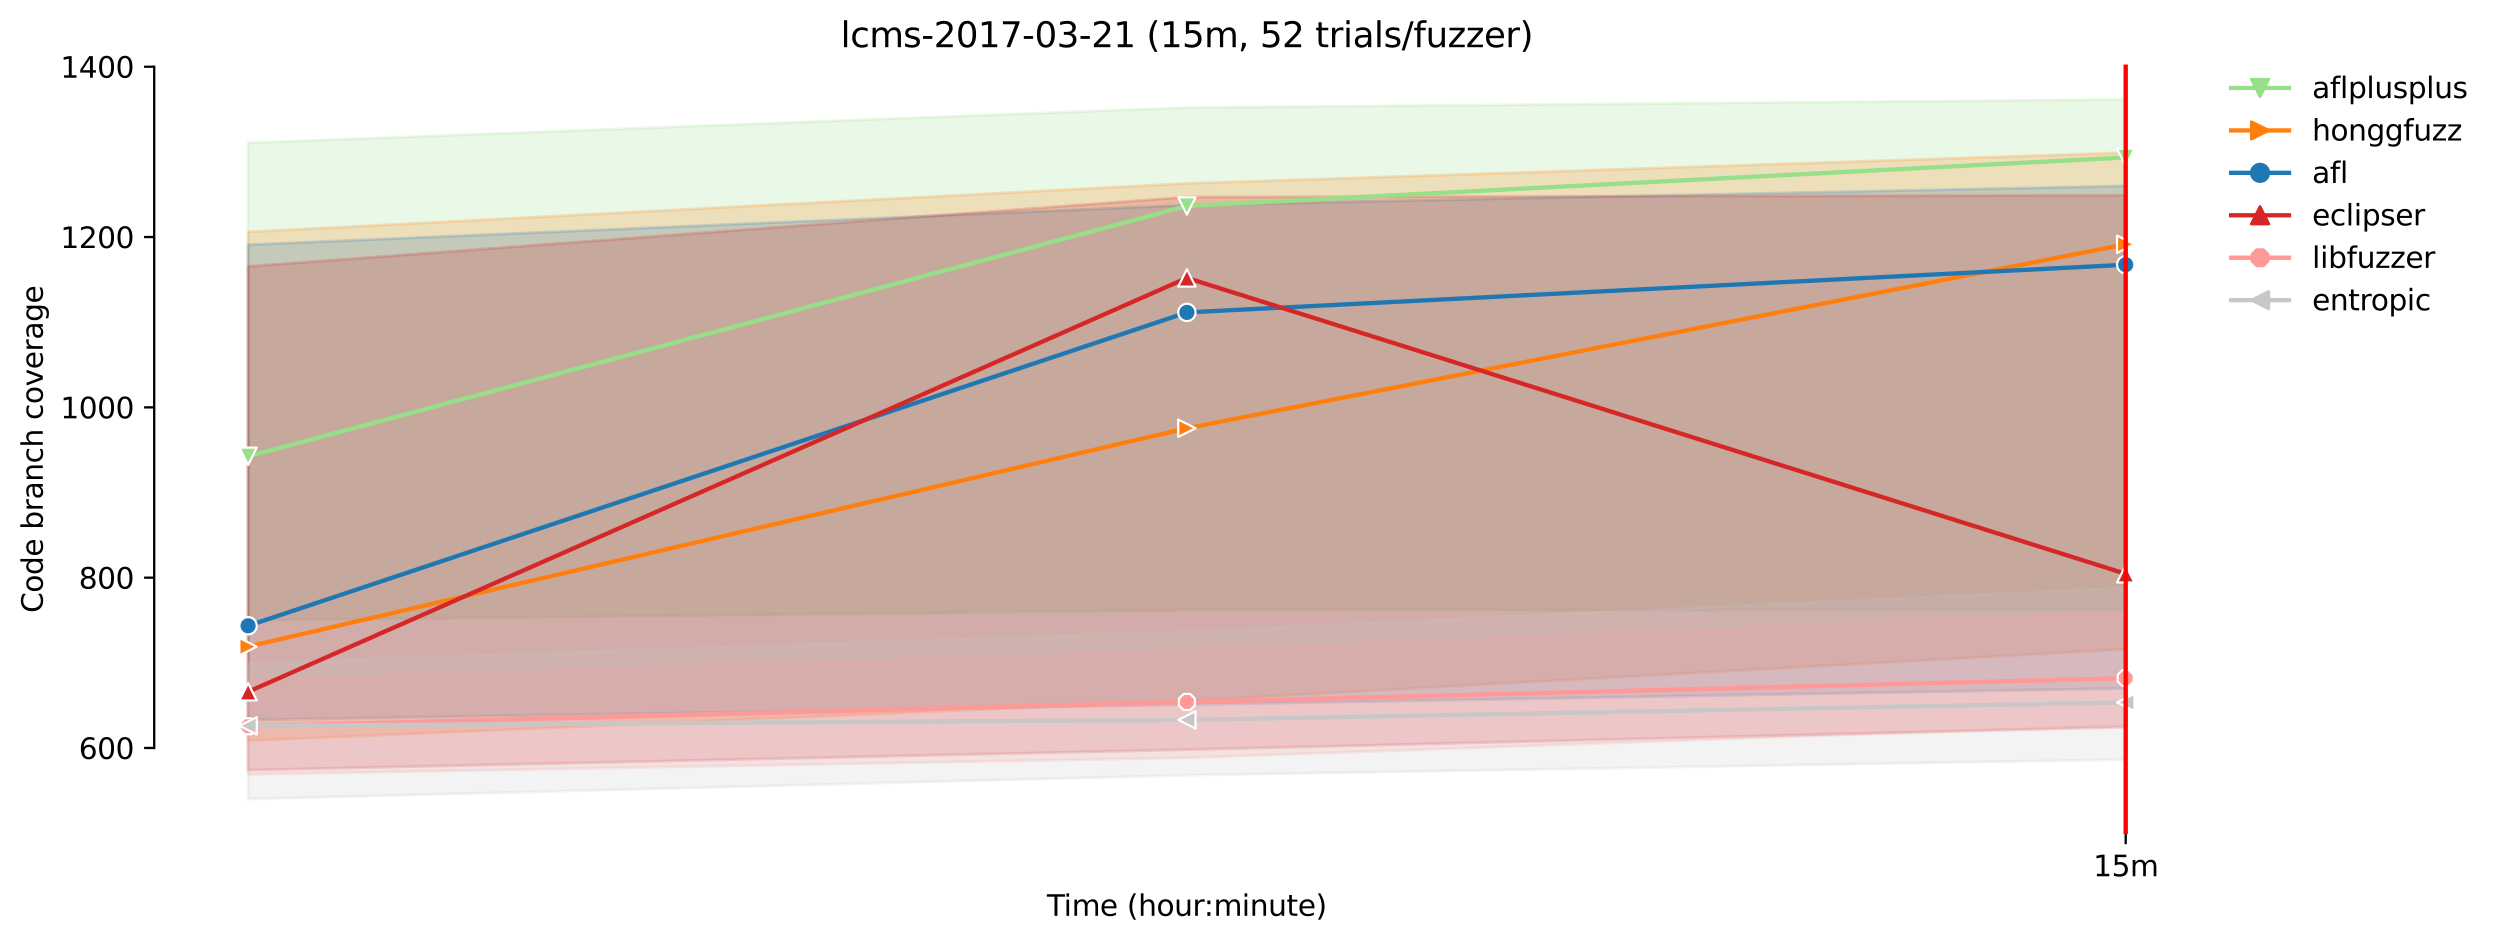 <?xml version="1.0" encoding="utf-8" standalone="no"?>
<!DOCTYPE svg PUBLIC "-//W3C//DTD SVG 1.1//EN"
  "http://www.w3.org/Graphics/SVG/1.1/DTD/svg11.dtd">
<svg height="325.986pt" version="1.1" viewBox="0 0 864.542 325.986" width="864.542pt" xmlns="http://www.w3.org/2000/svg" xmlns:xlink="http://www.w3.org/1999/xlink">
 <defs>
  <style type="text/css">*{stroke-linecap:butt;stroke-linejoin:round;}</style>
 </defs>
 <g id="figure_1">
  <g id="patch_1">
   <path d="M 0 325.986 
L 864.542 325.986 
L 864.542 0 
L 0 0 
z
" style="fill:#ffffff;"/>
  </g>
  <g id="axes_1">
   <g id="patch_2">
    <path d="M 53.328 288.43 
L 767.568 288.43 
L 767.568 22.318 
L 53.328 22.318 
z
" style="fill:#ffffff;"/>
   </g>
   <g id="PolyCollection_1">
    <defs>
     <path d="M 85.794 -276.565 
L 85.794 -111.461 
L 410.448 -115.028 
L 735.103 -115.028 
L 735.103 -291.572 
L 735.103 -291.572 
L 410.448 -288.775 
L 85.794 -276.565 
z
" id="me87dc888f9" style="stroke:#98df8a;stroke-opacity:0.2;"/>
    </defs>
    <g clip-path="url(#pd83a5f022b)">
     <use style="fill:#98df8a;fill-opacity:0.2;stroke:#98df8a;stroke-opacity:0.2;" x="0" xlink:href="#me87dc888f9" y="325.986"/>
    </g>
   </g>
   <g id="PolyCollection_2">
    <defs>
     <path d="M 85.794 -245.78 
L 85.794 -69.825 
L 410.448 -83.665 
L 735.103 -101.482 
L 735.103 -273.196 
L 735.103 -273.196 
L 410.448 -262.565 
L 85.794 -245.78 
z
" id="mcb82c87b53" style="stroke:#ff7f0e;stroke-opacity:0.2;"/>
    </defs>
    <g clip-path="url(#pd83a5f022b)">
     <use style="fill:#ff7f0e;fill-opacity:0.2;stroke:#ff7f0e;stroke-opacity:0.2;" x="0" xlink:href="#mcb82c87b53" y="325.986"/>
    </g>
   </g>
   <g id="PolyCollection_3">
    <defs>
     <path d="M 85.794 -241.362 
L 85.794 -77.039 
L 410.448 -82.307 
L 735.103 -87.935 
L 735.103 -261.686 
L 735.103 -261.686 
L 410.448 -255.056 
L 85.794 -241.362 
z
" id="m62543bc7e5" style="stroke:#1f77b4;stroke-opacity:0.2;"/>
    </defs>
    <g clip-path="url(#pd83a5f022b)">
     <use style="fill:#1f77b4;fill-opacity:0.2;stroke:#1f77b4;stroke-opacity:0.2;" x="0" xlink:href="#m62543bc7e5" y="325.986"/>
    </g>
   </g>
   <g id="PolyCollection_4">
    <defs>
     <path d="M 85.794 -233.853 
L 85.794 -59.665 
L 410.448 -66.732 
L 735.103 -74.536 
L 735.103 -258.443 
L 735.103 -258.443 
L 410.448 -257.854 
L 85.794 -233.853 
z
" id="m650f716ff3" style="stroke:#d62728;stroke-opacity:0.2;"/>
    </defs>
    <g clip-path="url(#pd83a5f022b)">
     <use style="fill:#d62728;fill-opacity:0.2;stroke:#d62728;stroke-opacity:0.2;" x="0" xlink:href="#m650f716ff3" y="325.986"/>
    </g>
   </g>
   <g id="PolyCollection_5">
    <defs>
     <path d="M 85.794 -90.737 
L 85.794 -58.192 
L 410.448 -63.935 
L 735.103 -75.254 
L 735.103 -114.148 
L 735.103 -114.148 
L 410.448 -100.911 
L 85.794 -90.737 
z
" id="m7f10c677eb" style="stroke:#ff9896;stroke-opacity:0.2;"/>
    </defs>
    <g clip-path="url(#pd83a5f022b)">
     <use style="fill:#ff9896;fill-opacity:0.2;stroke:#ff9896;stroke-opacity:0.2;" x="0" xlink:href="#m7f10c677eb" y="325.986"/>
    </g>
   </g>
   <g id="PolyCollection_6">
    <defs>
     <path d="M 85.794 -96.77 
L 85.794 -49.652 
L 410.448 -57.898 
L 735.103 -63.331 
L 735.103 -122.685 
L 735.103 -122.685 
L 410.448 -107.666 
L 85.794 -96.77 
z
" id="m111034e03b" style="stroke:#c7c7c7;stroke-opacity:0.2;"/>
    </defs>
    <g clip-path="url(#pd83a5f022b)">
     <use style="fill:#c7c7c7;fill-opacity:0.2;stroke:#c7c7c7;stroke-opacity:0.2;" x="0" xlink:href="#m111034e03b" y="325.986"/>
    </g>
   </g>
   <g id="matplotlib.axis_1">
    <g id="xtick_1">
     <g id="line2d_1">
      <defs>
       <path d="M 0 0 
L 0 3.5 
" id="m921866b83a" style="stroke:#000000;stroke-width:0.8;"/>
      </defs>
      <g>
       <use style="stroke:#000000;stroke-width:0.8;" x="735.103" xlink:href="#m921866b83a" y="288.43"/>
      </g>
     </g>
     <g id="text_1">
      <!-- 15m -->
      <g transform="translate(723.87 303.029)scale(0.1 -0.1)">
       <defs>
        <path d="M 794 531 
L 1825 531 
L 1825 4091 
L 703 3866 
L 703 4441 
L 1819 4666 
L 2450 4666 
L 2450 531 
L 3481 531 
L 3481 0 
L 794 0 
L 794 531 
z
" id="DejaVuSans-31" transform="scale(0.016)"/>
        <path d="M 691 4666 
L 3169 4666 
L 3169 4134 
L 1269 4134 
L 1269 2991 
Q 1406 3038 1543 3061 
Q 1681 3084 1819 3084 
Q 2600 3084 3056 2656 
Q 3513 2228 3513 1497 
Q 3513 744 3044 326 
Q 2575 -91 1722 -91 
Q 1428 -91 1123 -41 
Q 819 9 494 109 
L 494 744 
Q 775 591 1075 516 
Q 1375 441 1709 441 
Q 2250 441 2565 725 
Q 2881 1009 2881 1497 
Q 2881 1984 2565 2268 
Q 2250 2553 1709 2553 
Q 1456 2553 1204 2497 
Q 953 2441 691 2322 
L 691 4666 
z
" id="DejaVuSans-35" transform="scale(0.016)"/>
        <path d="M 3328 2828 
Q 3544 3216 3844 3400 
Q 4144 3584 4550 3584 
Q 5097 3584 5394 3201 
Q 5691 2819 5691 2113 
L 5691 0 
L 5113 0 
L 5113 2094 
Q 5113 2597 4934 2840 
Q 4756 3084 4391 3084 
Q 3944 3084 3684 2787 
Q 3425 2491 3425 1978 
L 3425 0 
L 2847 0 
L 2847 2094 
Q 2847 2600 2669 2842 
Q 2491 3084 2119 3084 
Q 1678 3084 1418 2786 
Q 1159 2488 1159 1978 
L 1159 0 
L 581 0 
L 581 3500 
L 1159 3500 
L 1159 2956 
Q 1356 3278 1631 3431 
Q 1906 3584 2284 3584 
Q 2666 3584 2933 3390 
Q 3200 3197 3328 2828 
z
" id="DejaVuSans-6d" transform="scale(0.016)"/>
       </defs>
       <use xlink:href="#DejaVuSans-31"/>
       <use x="63.623" xlink:href="#DejaVuSans-35"/>
       <use x="127.246" xlink:href="#DejaVuSans-6d"/>
      </g>
     </g>
    </g>
    <g id="text_2">
     <!-- Time (hour:minute) -->
     <g transform="translate(362.041 316.707)scale(0.1 -0.1)">
      <defs>
       <path d="M -19 4666 
L 3928 4666 
L 3928 4134 
L 2272 4134 
L 2272 0 
L 1638 0 
L 1638 4134 
L -19 4134 
L -19 4666 
z
" id="DejaVuSans-54" transform="scale(0.016)"/>
       <path d="M 603 3500 
L 1178 3500 
L 1178 0 
L 603 0 
L 603 3500 
z
M 603 4863 
L 1178 4863 
L 1178 4134 
L 603 4134 
L 603 4863 
z
" id="DejaVuSans-69" transform="scale(0.016)"/>
       <path d="M 3597 1894 
L 3597 1613 
L 953 1613 
Q 991 1019 1311 708 
Q 1631 397 2203 397 
Q 2534 397 2845 478 
Q 3156 559 3463 722 
L 3463 178 
Q 3153 47 2828 -22 
Q 2503 -91 2169 -91 
Q 1331 -91 842 396 
Q 353 884 353 1716 
Q 353 2575 817 3079 
Q 1281 3584 2069 3584 
Q 2775 3584 3186 3129 
Q 3597 2675 3597 1894 
z
M 3022 2063 
Q 3016 2534 2758 2815 
Q 2500 3097 2075 3097 
Q 1594 3097 1305 2825 
Q 1016 2553 972 2059 
L 3022 2063 
z
" id="DejaVuSans-65" transform="scale(0.016)"/>
       <path id="DejaVuSans-20" transform="scale(0.016)"/>
       <path d="M 1984 4856 
Q 1566 4138 1362 3434 
Q 1159 2731 1159 2009 
Q 1159 1288 1364 580 
Q 1569 -128 1984 -844 
L 1484 -844 
Q 1016 -109 783 600 
Q 550 1309 550 2009 
Q 550 2706 781 3412 
Q 1013 4119 1484 4856 
L 1984 4856 
z
" id="DejaVuSans-28" transform="scale(0.016)"/>
       <path d="M 3513 2113 
L 3513 0 
L 2938 0 
L 2938 2094 
Q 2938 2591 2744 2837 
Q 2550 3084 2163 3084 
Q 1697 3084 1428 2787 
Q 1159 2491 1159 1978 
L 1159 0 
L 581 0 
L 581 4863 
L 1159 4863 
L 1159 2956 
Q 1366 3272 1645 3428 
Q 1925 3584 2291 3584 
Q 2894 3584 3203 3211 
Q 3513 2838 3513 2113 
z
" id="DejaVuSans-68" transform="scale(0.016)"/>
       <path d="M 1959 3097 
Q 1497 3097 1228 2736 
Q 959 2375 959 1747 
Q 959 1119 1226 758 
Q 1494 397 1959 397 
Q 2419 397 2687 759 
Q 2956 1122 2956 1747 
Q 2956 2369 2687 2733 
Q 2419 3097 1959 3097 
z
M 1959 3584 
Q 2709 3584 3137 3096 
Q 3566 2609 3566 1747 
Q 3566 888 3137 398 
Q 2709 -91 1959 -91 
Q 1206 -91 779 398 
Q 353 888 353 1747 
Q 353 2609 779 3096 
Q 1206 3584 1959 3584 
z
" id="DejaVuSans-6f" transform="scale(0.016)"/>
       <path d="M 544 1381 
L 544 3500 
L 1119 3500 
L 1119 1403 
Q 1119 906 1312 657 
Q 1506 409 1894 409 
Q 2359 409 2629 706 
Q 2900 1003 2900 1516 
L 2900 3500 
L 3475 3500 
L 3475 0 
L 2900 0 
L 2900 538 
Q 2691 219 2414 64 
Q 2138 -91 1772 -91 
Q 1169 -91 856 284 
Q 544 659 544 1381 
z
M 1991 3584 
L 1991 3584 
z
" id="DejaVuSans-75" transform="scale(0.016)"/>
       <path d="M 2631 2963 
Q 2534 3019 2420 3045 
Q 2306 3072 2169 3072 
Q 1681 3072 1420 2755 
Q 1159 2438 1159 1844 
L 1159 0 
L 581 0 
L 581 3500 
L 1159 3500 
L 1159 2956 
Q 1341 3275 1631 3429 
Q 1922 3584 2338 3584 
Q 2397 3584 2469 3576 
Q 2541 3569 2628 3553 
L 2631 2963 
z
" id="DejaVuSans-72" transform="scale(0.016)"/>
       <path d="M 750 794 
L 1409 794 
L 1409 0 
L 750 0 
L 750 794 
z
M 750 3309 
L 1409 3309 
L 1409 2516 
L 750 2516 
L 750 3309 
z
" id="DejaVuSans-3a" transform="scale(0.016)"/>
       <path d="M 3513 2113 
L 3513 0 
L 2938 0 
L 2938 2094 
Q 2938 2591 2744 2837 
Q 2550 3084 2163 3084 
Q 1697 3084 1428 2787 
Q 1159 2491 1159 1978 
L 1159 0 
L 581 0 
L 581 3500 
L 1159 3500 
L 1159 2956 
Q 1366 3272 1645 3428 
Q 1925 3584 2291 3584 
Q 2894 3584 3203 3211 
Q 3513 2838 3513 2113 
z
" id="DejaVuSans-6e" transform="scale(0.016)"/>
       <path d="M 1172 4494 
L 1172 3500 
L 2356 3500 
L 2356 3053 
L 1172 3053 
L 1172 1153 
Q 1172 725 1289 603 
Q 1406 481 1766 481 
L 2356 481 
L 2356 0 
L 1766 0 
Q 1100 0 847 248 
Q 594 497 594 1153 
L 594 3053 
L 172 3053 
L 172 3500 
L 594 3500 
L 594 4494 
L 1172 4494 
z
" id="DejaVuSans-74" transform="scale(0.016)"/>
       <path d="M 513 4856 
L 1013 4856 
Q 1481 4119 1714 3412 
Q 1947 2706 1947 2009 
Q 1947 1309 1714 600 
Q 1481 -109 1013 -844 
L 513 -844 
Q 928 -128 1133 580 
Q 1338 1288 1338 2009 
Q 1338 2731 1133 3434 
Q 928 4138 513 4856 
z
" id="DejaVuSans-29" transform="scale(0.016)"/>
      </defs>
      <use xlink:href="#DejaVuSans-54"/>
      <use x="57.959" xlink:href="#DejaVuSans-69"/>
      <use x="85.742" xlink:href="#DejaVuSans-6d"/>
      <use x="183.154" xlink:href="#DejaVuSans-65"/>
      <use x="244.678" xlink:href="#DejaVuSans-20"/>
      <use x="276.465" xlink:href="#DejaVuSans-28"/>
      <use x="315.479" xlink:href="#DejaVuSans-68"/>
      <use x="378.857" xlink:href="#DejaVuSans-6f"/>
      <use x="440.039" xlink:href="#DejaVuSans-75"/>
      <use x="503.418" xlink:href="#DejaVuSans-72"/>
      <use x="542.781" xlink:href="#DejaVuSans-3a"/>
      <use x="576.473" xlink:href="#DejaVuSans-6d"/>
      <use x="673.885" xlink:href="#DejaVuSans-69"/>
      <use x="701.668" xlink:href="#DejaVuSans-6e"/>
      <use x="765.047" xlink:href="#DejaVuSans-75"/>
      <use x="828.426" xlink:href="#DejaVuSans-74"/>
      <use x="867.635" xlink:href="#DejaVuSans-65"/>
      <use x="929.158" xlink:href="#DejaVuSans-29"/>
     </g>
    </g>
   </g>
   <g id="matplotlib.axis_2">
    <g id="ytick_1">
     <g id="line2d_2">
      <defs>
       <path d="M 0 0 
L -3.5 0 
" id="ma02cbb425d" style="stroke:#000000;stroke-width:0.8;"/>
      </defs>
      <g>
       <use style="stroke:#000000;stroke-width:0.8;" x="53.328" xlink:href="#ma02cbb425d" y="258.665"/>
      </g>
     </g>
     <g id="text_3">
      <!-- 600 -->
      <g transform="translate(27.241 262.464)scale(0.1 -0.1)">
       <defs>
        <path d="M 2113 2584 
Q 1688 2584 1439 2293 
Q 1191 2003 1191 1497 
Q 1191 994 1439 701 
Q 1688 409 2113 409 
Q 2538 409 2786 701 
Q 3034 994 3034 1497 
Q 3034 2003 2786 2293 
Q 2538 2584 2113 2584 
z
M 3366 4563 
L 3366 3988 
Q 3128 4100 2886 4159 
Q 2644 4219 2406 4219 
Q 1781 4219 1451 3797 
Q 1122 3375 1075 2522 
Q 1259 2794 1537 2939 
Q 1816 3084 2150 3084 
Q 2853 3084 3261 2657 
Q 3669 2231 3669 1497 
Q 3669 778 3244 343 
Q 2819 -91 2113 -91 
Q 1303 -91 875 529 
Q 447 1150 447 2328 
Q 447 3434 972 4092 
Q 1497 4750 2381 4750 
Q 2619 4750 2861 4703 
Q 3103 4656 3366 4563 
z
" id="DejaVuSans-36" transform="scale(0.016)"/>
        <path d="M 2034 4250 
Q 1547 4250 1301 3770 
Q 1056 3291 1056 2328 
Q 1056 1369 1301 889 
Q 1547 409 2034 409 
Q 2525 409 2770 889 
Q 3016 1369 3016 2328 
Q 3016 3291 2770 3770 
Q 2525 4250 2034 4250 
z
M 2034 4750 
Q 2819 4750 3233 4129 
Q 3647 3509 3647 2328 
Q 3647 1150 3233 529 
Q 2819 -91 2034 -91 
Q 1250 -91 836 529 
Q 422 1150 422 2328 
Q 422 3509 836 4129 
Q 1250 4750 2034 4750 
z
" id="DejaVuSans-30" transform="scale(0.016)"/>
       </defs>
       <use xlink:href="#DejaVuSans-36"/>
       <use x="63.623" xlink:href="#DejaVuSans-30"/>
       <use x="127.246" xlink:href="#DejaVuSans-30"/>
      </g>
     </g>
    </g>
    <g id="ytick_2">
     <g id="line2d_3">
      <g>
       <use style="stroke:#000000;stroke-width:0.8;" x="53.328" xlink:href="#ma02cbb425d" y="199.768"/>
      </g>
     </g>
     <g id="text_4">
      <!-- 800 -->
      <g transform="translate(27.241 203.567)scale(0.1 -0.1)">
       <defs>
        <path d="M 2034 2216 
Q 1584 2216 1326 1975 
Q 1069 1734 1069 1313 
Q 1069 891 1326 650 
Q 1584 409 2034 409 
Q 2484 409 2743 651 
Q 3003 894 3003 1313 
Q 3003 1734 2745 1975 
Q 2488 2216 2034 2216 
z
M 1403 2484 
Q 997 2584 770 2862 
Q 544 3141 544 3541 
Q 544 4100 942 4425 
Q 1341 4750 2034 4750 
Q 2731 4750 3128 4425 
Q 3525 4100 3525 3541 
Q 3525 3141 3298 2862 
Q 3072 2584 2669 2484 
Q 3125 2378 3379 2068 
Q 3634 1759 3634 1313 
Q 3634 634 3220 271 
Q 2806 -91 2034 -91 
Q 1263 -91 848 271 
Q 434 634 434 1313 
Q 434 1759 690 2068 
Q 947 2378 1403 2484 
z
M 1172 3481 
Q 1172 3119 1398 2916 
Q 1625 2713 2034 2713 
Q 2441 2713 2670 2916 
Q 2900 3119 2900 3481 
Q 2900 3844 2670 4047 
Q 2441 4250 2034 4250 
Q 1625 4250 1398 4047 
Q 1172 3844 1172 3481 
z
" id="DejaVuSans-38" transform="scale(0.016)"/>
       </defs>
       <use xlink:href="#DejaVuSans-38"/>
       <use x="63.623" xlink:href="#DejaVuSans-30"/>
       <use x="127.246" xlink:href="#DejaVuSans-30"/>
      </g>
     </g>
    </g>
    <g id="ytick_3">
     <g id="line2d_4">
      <g>
       <use style="stroke:#000000;stroke-width:0.8;" x="53.328" xlink:href="#ma02cbb425d" y="140.871"/>
      </g>
     </g>
     <g id="text_5">
      <!-- 1000 -->
      <g transform="translate(20.878 144.67)scale(0.1 -0.1)">
       <use xlink:href="#DejaVuSans-31"/>
       <use x="63.623" xlink:href="#DejaVuSans-30"/>
       <use x="127.246" xlink:href="#DejaVuSans-30"/>
       <use x="190.869" xlink:href="#DejaVuSans-30"/>
      </g>
     </g>
    </g>
    <g id="ytick_4">
     <g id="line2d_5">
      <g>
       <use style="stroke:#000000;stroke-width:0.8;" x="53.328" xlink:href="#ma02cbb425d" y="81.974"/>
      </g>
     </g>
     <g id="text_6">
      <!-- 1200 -->
      <g transform="translate(20.878 85.773)scale(0.1 -0.1)">
       <defs>
        <path d="M 1228 531 
L 3431 531 
L 3431 0 
L 469 0 
L 469 531 
Q 828 903 1448 1529 
Q 2069 2156 2228 2338 
Q 2531 2678 2651 2914 
Q 2772 3150 2772 3378 
Q 2772 3750 2511 3984 
Q 2250 4219 1831 4219 
Q 1534 4219 1204 4116 
Q 875 4013 500 3803 
L 500 4441 
Q 881 4594 1212 4672 
Q 1544 4750 1819 4750 
Q 2544 4750 2975 4387 
Q 3406 4025 3406 3419 
Q 3406 3131 3298 2873 
Q 3191 2616 2906 2266 
Q 2828 2175 2409 1742 
Q 1991 1309 1228 531 
z
" id="DejaVuSans-32" transform="scale(0.016)"/>
       </defs>
       <use xlink:href="#DejaVuSans-31"/>
       <use x="63.623" xlink:href="#DejaVuSans-32"/>
       <use x="127.246" xlink:href="#DejaVuSans-30"/>
       <use x="190.869" xlink:href="#DejaVuSans-30"/>
      </g>
     </g>
    </g>
    <g id="ytick_5">
     <g id="line2d_6">
      <g>
       <use style="stroke:#000000;stroke-width:0.8;" x="53.328" xlink:href="#ma02cbb425d" y="23.076"/>
      </g>
     </g>
     <g id="text_7">
      <!-- 1400 -->
      <g transform="translate(20.878 26.876)scale(0.1 -0.1)">
       <defs>
        <path d="M 2419 4116 
L 825 1625 
L 2419 1625 
L 2419 4116 
z
M 2253 4666 
L 3047 4666 
L 3047 1625 
L 3713 1625 
L 3713 1100 
L 3047 1100 
L 3047 0 
L 2419 0 
L 2419 1100 
L 313 1100 
L 313 1709 
L 2253 4666 
z
" id="DejaVuSans-34" transform="scale(0.016)"/>
       </defs>
       <use xlink:href="#DejaVuSans-31"/>
       <use x="63.623" xlink:href="#DejaVuSans-34"/>
       <use x="127.246" xlink:href="#DejaVuSans-30"/>
       <use x="190.869" xlink:href="#DejaVuSans-30"/>
      </g>
     </g>
    </g>
    <g id="text_8">
     <!-- Code branch coverage -->
     <g transform="translate(14.798 211.949)rotate(-90)scale(0.1 -0.1)">
      <defs>
       <path d="M 4122 4306 
L 4122 3641 
Q 3803 3938 3442 4084 
Q 3081 4231 2675 4231 
Q 1875 4231 1450 3742 
Q 1025 3253 1025 2328 
Q 1025 1406 1450 917 
Q 1875 428 2675 428 
Q 3081 428 3442 575 
Q 3803 722 4122 1019 
L 4122 359 
Q 3791 134 3420 21 
Q 3050 -91 2638 -91 
Q 1578 -91 968 557 
Q 359 1206 359 2328 
Q 359 3453 968 4101 
Q 1578 4750 2638 4750 
Q 3056 4750 3426 4639 
Q 3797 4528 4122 4306 
z
" id="DejaVuSans-43" transform="scale(0.016)"/>
       <path d="M 2906 2969 
L 2906 4863 
L 3481 4863 
L 3481 0 
L 2906 0 
L 2906 525 
Q 2725 213 2448 61 
Q 2172 -91 1784 -91 
Q 1150 -91 751 415 
Q 353 922 353 1747 
Q 353 2572 751 3078 
Q 1150 3584 1784 3584 
Q 2172 3584 2448 3432 
Q 2725 3281 2906 2969 
z
M 947 1747 
Q 947 1113 1208 752 
Q 1469 391 1925 391 
Q 2381 391 2643 752 
Q 2906 1113 2906 1747 
Q 2906 2381 2643 2742 
Q 2381 3103 1925 3103 
Q 1469 3103 1208 2742 
Q 947 2381 947 1747 
z
" id="DejaVuSans-64" transform="scale(0.016)"/>
       <path d="M 3116 1747 
Q 3116 2381 2855 2742 
Q 2594 3103 2138 3103 
Q 1681 3103 1420 2742 
Q 1159 2381 1159 1747 
Q 1159 1113 1420 752 
Q 1681 391 2138 391 
Q 2594 391 2855 752 
Q 3116 1113 3116 1747 
z
M 1159 2969 
Q 1341 3281 1617 3432 
Q 1894 3584 2278 3584 
Q 2916 3584 3314 3078 
Q 3713 2572 3713 1747 
Q 3713 922 3314 415 
Q 2916 -91 2278 -91 
Q 1894 -91 1617 61 
Q 1341 213 1159 525 
L 1159 0 
L 581 0 
L 581 4863 
L 1159 4863 
L 1159 2969 
z
" id="DejaVuSans-62" transform="scale(0.016)"/>
       <path d="M 2194 1759 
Q 1497 1759 1228 1600 
Q 959 1441 959 1056 
Q 959 750 1161 570 
Q 1363 391 1709 391 
Q 2188 391 2477 730 
Q 2766 1069 2766 1631 
L 2766 1759 
L 2194 1759 
z
M 3341 1997 
L 3341 0 
L 2766 0 
L 2766 531 
Q 2569 213 2275 61 
Q 1981 -91 1556 -91 
Q 1019 -91 701 211 
Q 384 513 384 1019 
Q 384 1609 779 1909 
Q 1175 2209 1959 2209 
L 2766 2209 
L 2766 2266 
Q 2766 2663 2505 2880 
Q 2244 3097 1772 3097 
Q 1472 3097 1187 3025 
Q 903 2953 641 2809 
L 641 3341 
Q 956 3463 1253 3523 
Q 1550 3584 1831 3584 
Q 2591 3584 2966 3190 
Q 3341 2797 3341 1997 
z
" id="DejaVuSans-61" transform="scale(0.016)"/>
       <path d="M 3122 3366 
L 3122 2828 
Q 2878 2963 2633 3030 
Q 2388 3097 2138 3097 
Q 1578 3097 1268 2742 
Q 959 2388 959 1747 
Q 959 1106 1268 751 
Q 1578 397 2138 397 
Q 2388 397 2633 464 
Q 2878 531 3122 666 
L 3122 134 
Q 2881 22 2623 -34 
Q 2366 -91 2075 -91 
Q 1284 -91 818 406 
Q 353 903 353 1747 
Q 353 2603 823 3093 
Q 1294 3584 2113 3584 
Q 2378 3584 2631 3529 
Q 2884 3475 3122 3366 
z
" id="DejaVuSans-63" transform="scale(0.016)"/>
       <path d="M 191 3500 
L 800 3500 
L 1894 563 
L 2988 3500 
L 3597 3500 
L 2284 0 
L 1503 0 
L 191 3500 
z
" id="DejaVuSans-76" transform="scale(0.016)"/>
       <path d="M 2906 1791 
Q 2906 2416 2648 2759 
Q 2391 3103 1925 3103 
Q 1463 3103 1205 2759 
Q 947 2416 947 1791 
Q 947 1169 1205 825 
Q 1463 481 1925 481 
Q 2391 481 2648 825 
Q 2906 1169 2906 1791 
z
M 3481 434 
Q 3481 -459 3084 -895 
Q 2688 -1331 1869 -1331 
Q 1566 -1331 1297 -1286 
Q 1028 -1241 775 -1147 
L 775 -588 
Q 1028 -725 1275 -790 
Q 1522 -856 1778 -856 
Q 2344 -856 2625 -561 
Q 2906 -266 2906 331 
L 2906 616 
Q 2728 306 2450 153 
Q 2172 0 1784 0 
Q 1141 0 747 490 
Q 353 981 353 1791 
Q 353 2603 747 3093 
Q 1141 3584 1784 3584 
Q 2172 3584 2450 3431 
Q 2728 3278 2906 2969 
L 2906 3500 
L 3481 3500 
L 3481 434 
z
" id="DejaVuSans-67" transform="scale(0.016)"/>
      </defs>
      <use xlink:href="#DejaVuSans-43"/>
      <use x="69.824" xlink:href="#DejaVuSans-6f"/>
      <use x="131.006" xlink:href="#DejaVuSans-64"/>
      <use x="194.482" xlink:href="#DejaVuSans-65"/>
      <use x="256.006" xlink:href="#DejaVuSans-20"/>
      <use x="287.793" xlink:href="#DejaVuSans-62"/>
      <use x="351.27" xlink:href="#DejaVuSans-72"/>
      <use x="392.383" xlink:href="#DejaVuSans-61"/>
      <use x="453.662" xlink:href="#DejaVuSans-6e"/>
      <use x="517.041" xlink:href="#DejaVuSans-63"/>
      <use x="572.021" xlink:href="#DejaVuSans-68"/>
      <use x="635.4" xlink:href="#DejaVuSans-20"/>
      <use x="667.188" xlink:href="#DejaVuSans-63"/>
      <use x="722.168" xlink:href="#DejaVuSans-6f"/>
      <use x="783.35" xlink:href="#DejaVuSans-76"/>
      <use x="842.529" xlink:href="#DejaVuSans-65"/>
      <use x="904.053" xlink:href="#DejaVuSans-72"/>
      <use x="945.166" xlink:href="#DejaVuSans-61"/>
      <use x="1006.445" xlink:href="#DejaVuSans-67"/>
      <use x="1069.922" xlink:href="#DejaVuSans-65"/>
     </g>
    </g>
   </g>
   <g id="line2d_7">
    <path clip-path="url(#pd83a5f022b)" d="M 85.794 157.804 
L 410.448 71.225 
L 735.103 54.439 
" style="fill:none;stroke:#98df8a;stroke-linecap:square;stroke-width:1.5;"/>
    <defs>
     <path d="M -0 3 
L 3 -3 
L -3 -3 
z
" id="m2b35bc131e" style="stroke:#ffffff;stroke-linejoin:miter;stroke-width:0.75;"/>
    </defs>
    <g clip-path="url(#pd83a5f022b)">
     <use style="fill:#98df8a;stroke:#ffffff;stroke-linejoin:miter;stroke-width:0.75;" x="85.794" xlink:href="#m2b35bc131e" y="157.804"/>
     <use style="fill:#98df8a;stroke:#ffffff;stroke-linejoin:miter;stroke-width:0.75;" x="410.448" xlink:href="#m2b35bc131e" y="71.225"/>
     <use style="fill:#98df8a;stroke:#ffffff;stroke-linejoin:miter;stroke-width:0.75;" x="735.103" xlink:href="#m2b35bc131e" y="54.439"/>
    </g>
   </g>
   <g id="line2d_8">
    <path clip-path="url(#pd83a5f022b)" d="M 85.794 223.621 
L 410.448 148.086 
L 735.103 84.477 
" style="fill:none;stroke:#ff7f0e;stroke-linecap:square;stroke-width:1.5;"/>
    <defs>
     <path d="M 3 0 
L -3 -3 
L -3 3 
z
" id="m9399333499" style="stroke:#ffffff;stroke-linejoin:miter;stroke-width:0.75;"/>
    </defs>
    <g clip-path="url(#pd83a5f022b)">
     <use style="fill:#ff7f0e;stroke:#ffffff;stroke-linejoin:miter;stroke-width:0.75;" x="85.794" xlink:href="#m9399333499" y="223.621"/>
     <use style="fill:#ff7f0e;stroke:#ffffff;stroke-linejoin:miter;stroke-width:0.75;" x="410.448" xlink:href="#m9399333499" y="148.086"/>
     <use style="fill:#ff7f0e;stroke:#ffffff;stroke-linejoin:miter;stroke-width:0.75;" x="735.103" xlink:href="#m9399333499" y="84.477"/>
    </g>
   </g>
   <g id="line2d_9">
    <path clip-path="url(#pd83a5f022b)" d="M 85.794 216.406 
L 410.448 108.036 
L 735.103 91.544 
" style="fill:none;stroke:#1f77b4;stroke-linecap:square;stroke-width:1.5;"/>
    <defs>
     <path d="M 0 3 
C 0.796 3 1.559 2.684 2.121 2.121 
C 2.684 1.559 3 0.796 3 0 
C 3 -0.796 2.684 -1.559 2.121 -2.121 
C 1.559 -2.684 0.796 -3 0 -3 
C -0.796 -3 -1.559 -2.684 -2.121 -2.121 
C -2.684 -1.559 -3 -0.796 -3 0 
C -3 0.796 -2.684 1.559 -2.121 2.121 
C -1.559 2.684 -0.796 3 0 3 
z
" id="mb76db56497" style="stroke:#ffffff;stroke-width:0.75;"/>
    </defs>
    <g clip-path="url(#pd83a5f022b)">
     <use style="fill:#1f77b4;stroke:#ffffff;stroke-width:0.75;" x="85.794" xlink:href="#mb76db56497" y="216.406"/>
     <use style="fill:#1f77b4;stroke:#ffffff;stroke-width:0.75;" x="410.448" xlink:href="#mb76db56497" y="108.036"/>
     <use style="fill:#1f77b4;stroke:#ffffff;stroke-width:0.75;" x="735.103" xlink:href="#mb76db56497" y="91.544"/>
    </g>
   </g>
   <g id="line2d_10">
    <path clip-path="url(#pd83a5f022b)" d="M 85.794 239.229 
L 410.448 96.109 
L 735.103 198.443 
" style="fill:none;stroke:#d62728;stroke-linecap:square;stroke-width:1.5;"/>
    <defs>
     <path d="M 0 -3 
L -3 3 
L 3 3 
z
" id="m26cd97d530" style="stroke:#ffffff;stroke-linejoin:miter;stroke-width:0.75;"/>
    </defs>
    <g clip-path="url(#pd83a5f022b)">
     <use style="fill:#d62728;stroke:#ffffff;stroke-linejoin:miter;stroke-width:0.75;" x="85.794" xlink:href="#m26cd97d530" y="239.229"/>
     <use style="fill:#d62728;stroke:#ffffff;stroke-linejoin:miter;stroke-width:0.75;" x="410.448" xlink:href="#m26cd97d530" y="96.109"/>
     <use style="fill:#d62728;stroke:#ffffff;stroke-linejoin:miter;stroke-width:0.75;" x="735.103" xlink:href="#m26cd97d530" y="198.443"/>
    </g>
   </g>
   <g id="line2d_11">
    <path clip-path="url(#pd83a5f022b)" d="M 85.794 251.156 
L 410.448 242.763 
L 735.103 234.517 
" style="fill:none;stroke:#ff9896;stroke-linecap:square;stroke-width:1.5;"/>
    <defs>
     <path d="M -1.148 -2.772 
L -2.772 -1.148 
L -2.772 1.148 
L -1.148 2.772 
L 1.148 2.772 
L 2.772 1.148 
L 2.772 -1.148 
L 1.148 -2.772 
z
" id="m7e3d8cbb78" style="stroke:#ffffff;stroke-linejoin:miter;stroke-width:0.75;"/>
    </defs>
    <g clip-path="url(#pd83a5f022b)">
     <use style="fill:#ff9896;stroke:#ffffff;stroke-linejoin:miter;stroke-width:0.75;" x="85.794" xlink:href="#m7e3d8cbb78" y="251.156"/>
     <use style="fill:#ff9896;stroke:#ffffff;stroke-linejoin:miter;stroke-width:0.75;" x="410.448" xlink:href="#m7e3d8cbb78" y="242.763"/>
     <use style="fill:#ff9896;stroke:#ffffff;stroke-linejoin:miter;stroke-width:0.75;" x="735.103" xlink:href="#m7e3d8cbb78" y="234.517"/>
    </g>
   </g>
   <g id="line2d_12">
    <path clip-path="url(#pd83a5f022b)" d="M 85.794 251.008 
L 410.448 248.947 
L 735.103 242.91 
" style="fill:none;stroke:#c7c7c7;stroke-linecap:square;stroke-width:1.5;"/>
    <defs>
     <path d="M -3 -0 
L 3 3 
L 3 -3 
z
" id="mf676487f7e" style="stroke:#ffffff;stroke-linejoin:miter;stroke-width:0.75;"/>
    </defs>
    <g clip-path="url(#pd83a5f022b)">
     <use style="fill:#c7c7c7;stroke:#ffffff;stroke-linejoin:miter;stroke-width:0.75;" x="85.794" xlink:href="#mf676487f7e" y="251.008"/>
     <use style="fill:#c7c7c7;stroke:#ffffff;stroke-linejoin:miter;stroke-width:0.75;" x="410.448" xlink:href="#mf676487f7e" y="248.947"/>
     <use style="fill:#c7c7c7;stroke:#ffffff;stroke-linejoin:miter;stroke-width:0.75;" x="735.103" xlink:href="#mf676487f7e" y="242.91"/>
    </g>
   </g>
   <g id="line2d_13"/>
   <g id="line2d_14"/>
   <g id="line2d_15"/>
   <g id="line2d_16"/>
   <g id="line2d_17"/>
   <g id="line2d_18"/>
   <g id="line2d_19">
    <path clip-path="url(#pd83a5f022b)" d="M 735.103 288.43 
L 735.103 22.318 
" style="fill:none;stroke:#ff0000;stroke-linecap:square;stroke-width:1.5;"/>
   </g>
   <g id="patch_3">
    <path d="M 53.328 258.665 
L 53.328 23.076 
" style="fill:none;stroke:#000000;stroke-linecap:square;stroke-linejoin:miter;stroke-width:0.8;"/>
   </g>
   <g id="patch_4">
    <path d="M 735.103 288.43 
L 735.103 288.43 
" style="fill:none;stroke:#000000;stroke-linecap:square;stroke-linejoin:miter;stroke-width:0.8;"/>
   </g>
   <g id="text_9">
    <!-- lcms-2017-03-21 (15m, 52 trials/fuzzer) -->
    <g transform="translate(290.707 16.318)scale(0.12 -0.12)">
     <defs>
      <path d="M 603 4863 
L 1178 4863 
L 1178 0 
L 603 0 
L 603 4863 
z
" id="DejaVuSans-6c" transform="scale(0.016)"/>
      <path d="M 2834 3397 
L 2834 2853 
Q 2591 2978 2328 3040 
Q 2066 3103 1784 3103 
Q 1356 3103 1142 2972 
Q 928 2841 928 2578 
Q 928 2378 1081 2264 
Q 1234 2150 1697 2047 
L 1894 2003 
Q 2506 1872 2764 1633 
Q 3022 1394 3022 966 
Q 3022 478 2636 193 
Q 2250 -91 1575 -91 
Q 1294 -91 989 -36 
Q 684 19 347 128 
L 347 722 
Q 666 556 975 473 
Q 1284 391 1588 391 
Q 1994 391 2212 530 
Q 2431 669 2431 922 
Q 2431 1156 2273 1281 
Q 2116 1406 1581 1522 
L 1381 1569 
Q 847 1681 609 1914 
Q 372 2147 372 2553 
Q 372 3047 722 3315 
Q 1072 3584 1716 3584 
Q 2034 3584 2315 3537 
Q 2597 3491 2834 3397 
z
" id="DejaVuSans-73" transform="scale(0.016)"/>
      <path d="M 313 2009 
L 1997 2009 
L 1997 1497 
L 313 1497 
L 313 2009 
z
" id="DejaVuSans-2d" transform="scale(0.016)"/>
      <path d="M 525 4666 
L 3525 4666 
L 3525 4397 
L 1831 0 
L 1172 0 
L 2766 4134 
L 525 4134 
L 525 4666 
z
" id="DejaVuSans-37" transform="scale(0.016)"/>
      <path d="M 2597 2516 
Q 3050 2419 3304 2112 
Q 3559 1806 3559 1356 
Q 3559 666 3084 287 
Q 2609 -91 1734 -91 
Q 1441 -91 1130 -33 
Q 819 25 488 141 
L 488 750 
Q 750 597 1062 519 
Q 1375 441 1716 441 
Q 2309 441 2620 675 
Q 2931 909 2931 1356 
Q 2931 1769 2642 2001 
Q 2353 2234 1838 2234 
L 1294 2234 
L 1294 2753 
L 1863 2753 
Q 2328 2753 2575 2939 
Q 2822 3125 2822 3475 
Q 2822 3834 2567 4026 
Q 2313 4219 1838 4219 
Q 1578 4219 1281 4162 
Q 984 4106 628 3988 
L 628 4550 
Q 988 4650 1302 4700 
Q 1616 4750 1894 4750 
Q 2613 4750 3031 4423 
Q 3450 4097 3450 3541 
Q 3450 3153 3228 2886 
Q 3006 2619 2597 2516 
z
" id="DejaVuSans-33" transform="scale(0.016)"/>
      <path d="M 750 794 
L 1409 794 
L 1409 256 
L 897 -744 
L 494 -744 
L 750 256 
L 750 794 
z
" id="DejaVuSans-2c" transform="scale(0.016)"/>
      <path d="M 1625 4666 
L 2156 4666 
L 531 -594 
L 0 -594 
L 1625 4666 
z
" id="DejaVuSans-2f" transform="scale(0.016)"/>
      <path d="M 2375 4863 
L 2375 4384 
L 1825 4384 
Q 1516 4384 1395 4259 
Q 1275 4134 1275 3809 
L 1275 3500 
L 2222 3500 
L 2222 3053 
L 1275 3053 
L 1275 0 
L 697 0 
L 697 3053 
L 147 3053 
L 147 3500 
L 697 3500 
L 697 3744 
Q 697 4328 969 4595 
Q 1241 4863 1831 4863 
L 2375 4863 
z
" id="DejaVuSans-66" transform="scale(0.016)"/>
      <path d="M 353 3500 
L 3084 3500 
L 3084 2975 
L 922 459 
L 3084 459 
L 3084 0 
L 275 0 
L 275 525 
L 2438 3041 
L 353 3041 
L 353 3500 
z
" id="DejaVuSans-7a" transform="scale(0.016)"/>
     </defs>
     <use xlink:href="#DejaVuSans-6c"/>
     <use x="27.783" xlink:href="#DejaVuSans-63"/>
     <use x="82.764" xlink:href="#DejaVuSans-6d"/>
     <use x="180.176" xlink:href="#DejaVuSans-73"/>
     <use x="232.275" xlink:href="#DejaVuSans-2d"/>
     <use x="268.359" xlink:href="#DejaVuSans-32"/>
     <use x="331.982" xlink:href="#DejaVuSans-30"/>
     <use x="395.605" xlink:href="#DejaVuSans-31"/>
     <use x="459.229" xlink:href="#DejaVuSans-37"/>
     <use x="522.852" xlink:href="#DejaVuSans-2d"/>
     <use x="558.936" xlink:href="#DejaVuSans-30"/>
     <use x="622.559" xlink:href="#DejaVuSans-33"/>
     <use x="686.182" xlink:href="#DejaVuSans-2d"/>
     <use x="722.266" xlink:href="#DejaVuSans-32"/>
     <use x="785.889" xlink:href="#DejaVuSans-31"/>
     <use x="849.512" xlink:href="#DejaVuSans-20"/>
     <use x="881.299" xlink:href="#DejaVuSans-28"/>
     <use x="920.312" xlink:href="#DejaVuSans-31"/>
     <use x="983.936" xlink:href="#DejaVuSans-35"/>
     <use x="1047.559" xlink:href="#DejaVuSans-6d"/>
     <use x="1144.971" xlink:href="#DejaVuSans-2c"/>
     <use x="1176.758" xlink:href="#DejaVuSans-20"/>
     <use x="1208.545" xlink:href="#DejaVuSans-35"/>
     <use x="1272.168" xlink:href="#DejaVuSans-32"/>
     <use x="1335.791" xlink:href="#DejaVuSans-20"/>
     <use x="1367.578" xlink:href="#DejaVuSans-74"/>
     <use x="1406.787" xlink:href="#DejaVuSans-72"/>
     <use x="1447.9" xlink:href="#DejaVuSans-69"/>
     <use x="1475.684" xlink:href="#DejaVuSans-61"/>
     <use x="1536.963" xlink:href="#DejaVuSans-6c"/>
     <use x="1564.746" xlink:href="#DejaVuSans-73"/>
     <use x="1616.846" xlink:href="#DejaVuSans-2f"/>
     <use x="1650.537" xlink:href="#DejaVuSans-66"/>
     <use x="1685.742" xlink:href="#DejaVuSans-75"/>
     <use x="1749.121" xlink:href="#DejaVuSans-7a"/>
     <use x="1801.611" xlink:href="#DejaVuSans-7a"/>
     <use x="1854.102" xlink:href="#DejaVuSans-65"/>
     <use x="1915.625" xlink:href="#DejaVuSans-72"/>
     <use x="1956.738" xlink:href="#DejaVuSans-29"/>
    </g>
   </g>
   <g id="legend_1">
    <g id="line2d_20">
     <path d="M 771.568 30.417 
L 791.568 30.417 
" style="fill:none;stroke:#98df8a;stroke-linecap:square;stroke-width:1.5;"/>
    </g>
    <g id="line2d_21">
     <defs>
      <path d="M -0 3 
L 3 -3 
L -3 -3 
z
" id="m3bc2b7cece" style="stroke:#98df8a;stroke-linejoin:miter;"/>
     </defs>
     <g>
      <use style="fill:#98df8a;stroke:#98df8a;stroke-linejoin:miter;" x="781.568" xlink:href="#m3bc2b7cece" y="30.417"/>
     </g>
    </g>
    <g id="text_10">
     <!-- aflplusplus -->
     <g transform="translate(799.568 33.917)scale(0.1 -0.1)">
      <defs>
       <path d="M 1159 525 
L 1159 -1331 
L 581 -1331 
L 581 3500 
L 1159 3500 
L 1159 2969 
Q 1341 3281 1617 3432 
Q 1894 3584 2278 3584 
Q 2916 3584 3314 3078 
Q 3713 2572 3713 1747 
Q 3713 922 3314 415 
Q 2916 -91 2278 -91 
Q 1894 -91 1617 61 
Q 1341 213 1159 525 
z
M 3116 1747 
Q 3116 2381 2855 2742 
Q 2594 3103 2138 3103 
Q 1681 3103 1420 2742 
Q 1159 2381 1159 1747 
Q 1159 1113 1420 752 
Q 1681 391 2138 391 
Q 2594 391 2855 752 
Q 3116 1113 3116 1747 
z
" id="DejaVuSans-70" transform="scale(0.016)"/>
      </defs>
      <use xlink:href="#DejaVuSans-61"/>
      <use x="61.279" xlink:href="#DejaVuSans-66"/>
      <use x="96.484" xlink:href="#DejaVuSans-6c"/>
      <use x="124.268" xlink:href="#DejaVuSans-70"/>
      <use x="187.744" xlink:href="#DejaVuSans-6c"/>
      <use x="215.527" xlink:href="#DejaVuSans-75"/>
      <use x="278.906" xlink:href="#DejaVuSans-73"/>
      <use x="331.006" xlink:href="#DejaVuSans-70"/>
      <use x="394.482" xlink:href="#DejaVuSans-6c"/>
      <use x="422.266" xlink:href="#DejaVuSans-75"/>
      <use x="485.645" xlink:href="#DejaVuSans-73"/>
     </g>
    </g>
    <g id="line2d_22">
     <path d="M 771.568 45.095 
L 791.568 45.095 
" style="fill:none;stroke:#ff7f0e;stroke-linecap:square;stroke-width:1.5;"/>
    </g>
    <g id="line2d_23">
     <defs>
      <path d="M 3 0 
L -3 -3 
L -3 3 
z
" id="m07c4665e9d" style="stroke:#ff7f0e;stroke-linejoin:miter;"/>
     </defs>
     <g>
      <use style="fill:#ff7f0e;stroke:#ff7f0e;stroke-linejoin:miter;" x="781.568" xlink:href="#m07c4665e9d" y="45.095"/>
     </g>
    </g>
    <g id="text_11">
     <!-- honggfuzz -->
     <g transform="translate(799.568 48.595)scale(0.1 -0.1)">
      <use xlink:href="#DejaVuSans-68"/>
      <use x="63.379" xlink:href="#DejaVuSans-6f"/>
      <use x="124.561" xlink:href="#DejaVuSans-6e"/>
      <use x="187.939" xlink:href="#DejaVuSans-67"/>
      <use x="251.416" xlink:href="#DejaVuSans-67"/>
      <use x="314.893" xlink:href="#DejaVuSans-66"/>
      <use x="350.098" xlink:href="#DejaVuSans-75"/>
      <use x="413.477" xlink:href="#DejaVuSans-7a"/>
      <use x="465.967" xlink:href="#DejaVuSans-7a"/>
     </g>
    </g>
    <g id="line2d_24">
     <path d="M 771.568 59.773 
L 791.568 59.773 
" style="fill:none;stroke:#1f77b4;stroke-linecap:square;stroke-width:1.5;"/>
    </g>
    <g id="line2d_25">
     <defs>
      <path d="M 0 3 
C 0.796 3 1.559 2.684 2.121 2.121 
C 2.684 1.559 3 0.796 3 0 
C 3 -0.796 2.684 -1.559 2.121 -2.121 
C 1.559 -2.684 0.796 -3 0 -3 
C -0.796 -3 -1.559 -2.684 -2.121 -2.121 
C -2.684 -1.559 -3 -0.796 -3 0 
C -3 0.796 -2.684 1.559 -2.121 2.121 
C -1.559 2.684 -0.796 3 0 3 
z
" id="ma3a4c8e623" style="stroke:#1f77b4;"/>
     </defs>
     <g>
      <use style="fill:#1f77b4;stroke:#1f77b4;" x="781.568" xlink:href="#ma3a4c8e623" y="59.773"/>
     </g>
    </g>
    <g id="text_12">
     <!-- afl -->
     <g transform="translate(799.568 63.273)scale(0.1 -0.1)">
      <use xlink:href="#DejaVuSans-61"/>
      <use x="61.279" xlink:href="#DejaVuSans-66"/>
      <use x="96.484" xlink:href="#DejaVuSans-6c"/>
     </g>
    </g>
    <g id="line2d_26">
     <path d="M 771.568 74.451 
L 791.568 74.451 
" style="fill:none;stroke:#d62728;stroke-linecap:square;stroke-width:1.5;"/>
    </g>
    <g id="line2d_27">
     <defs>
      <path d="M 0 -3 
L -3 3 
L 3 3 
z
" id="mccef0142c5" style="stroke:#d62728;stroke-linejoin:miter;"/>
     </defs>
     <g>
      <use style="fill:#d62728;stroke:#d62728;stroke-linejoin:miter;" x="781.568" xlink:href="#mccef0142c5" y="74.451"/>
     </g>
    </g>
    <g id="text_13">
     <!-- eclipser -->
     <g transform="translate(799.568 77.951)scale(0.1 -0.1)">
      <use xlink:href="#DejaVuSans-65"/>
      <use x="61.523" xlink:href="#DejaVuSans-63"/>
      <use x="116.504" xlink:href="#DejaVuSans-6c"/>
      <use x="144.287" xlink:href="#DejaVuSans-69"/>
      <use x="172.07" xlink:href="#DejaVuSans-70"/>
      <use x="235.547" xlink:href="#DejaVuSans-73"/>
      <use x="287.646" xlink:href="#DejaVuSans-65"/>
      <use x="349.17" xlink:href="#DejaVuSans-72"/>
     </g>
    </g>
    <g id="line2d_28">
     <path d="M 771.568 89.129 
L 791.568 89.129 
" style="fill:none;stroke:#ff9896;stroke-linecap:square;stroke-width:1.5;"/>
    </g>
    <g id="line2d_29">
     <defs>
      <path d="M -1.148 -2.772 
L -2.772 -1.148 
L -2.772 1.148 
L -1.148 2.772 
L 1.148 2.772 
L 2.772 1.148 
L 2.772 -1.148 
L 1.148 -2.772 
z
" id="m1e6d08dc12" style="stroke:#ff9896;stroke-linejoin:miter;"/>
     </defs>
     <g>
      <use style="fill:#ff9896;stroke:#ff9896;stroke-linejoin:miter;" x="781.568" xlink:href="#m1e6d08dc12" y="89.129"/>
     </g>
    </g>
    <g id="text_14">
     <!-- libfuzzer -->
     <g transform="translate(799.568 92.629)scale(0.1 -0.1)">
      <use xlink:href="#DejaVuSans-6c"/>
      <use x="27.783" xlink:href="#DejaVuSans-69"/>
      <use x="55.566" xlink:href="#DejaVuSans-62"/>
      <use x="119.043" xlink:href="#DejaVuSans-66"/>
      <use x="154.248" xlink:href="#DejaVuSans-75"/>
      <use x="217.627" xlink:href="#DejaVuSans-7a"/>
      <use x="270.117" xlink:href="#DejaVuSans-7a"/>
      <use x="322.607" xlink:href="#DejaVuSans-65"/>
      <use x="384.131" xlink:href="#DejaVuSans-72"/>
     </g>
    </g>
    <g id="line2d_30">
     <path d="M 771.568 103.807 
L 791.568 103.807 
" style="fill:none;stroke:#c7c7c7;stroke-linecap:square;stroke-width:1.5;"/>
    </g>
    <g id="line2d_31">
     <defs>
      <path d="M -3 -0 
L 3 3 
L 3 -3 
z
" id="mee51922f1a" style="stroke:#c7c7c7;stroke-linejoin:miter;"/>
     </defs>
     <g>
      <use style="fill:#c7c7c7;stroke:#c7c7c7;stroke-linejoin:miter;" x="781.568" xlink:href="#mee51922f1a" y="103.807"/>
     </g>
    </g>
    <g id="text_15">
     <!-- entropic -->
     <g transform="translate(799.568 107.307)scale(0.1 -0.1)">
      <use xlink:href="#DejaVuSans-65"/>
      <use x="61.523" xlink:href="#DejaVuSans-6e"/>
      <use x="124.902" xlink:href="#DejaVuSans-74"/>
      <use x="164.111" xlink:href="#DejaVuSans-72"/>
      <use x="202.975" xlink:href="#DejaVuSans-6f"/>
      <use x="264.156" xlink:href="#DejaVuSans-70"/>
      <use x="327.633" xlink:href="#DejaVuSans-69"/>
      <use x="355.416" xlink:href="#DejaVuSans-63"/>
     </g>
    </g>
   </g>
  </g>
 </g>
 <defs>
  <clipPath id="pd83a5f022b">
   <rect height="266.112" width="714.24" x="53.328" y="22.318"/>
  </clipPath>
 </defs>
</svg>
